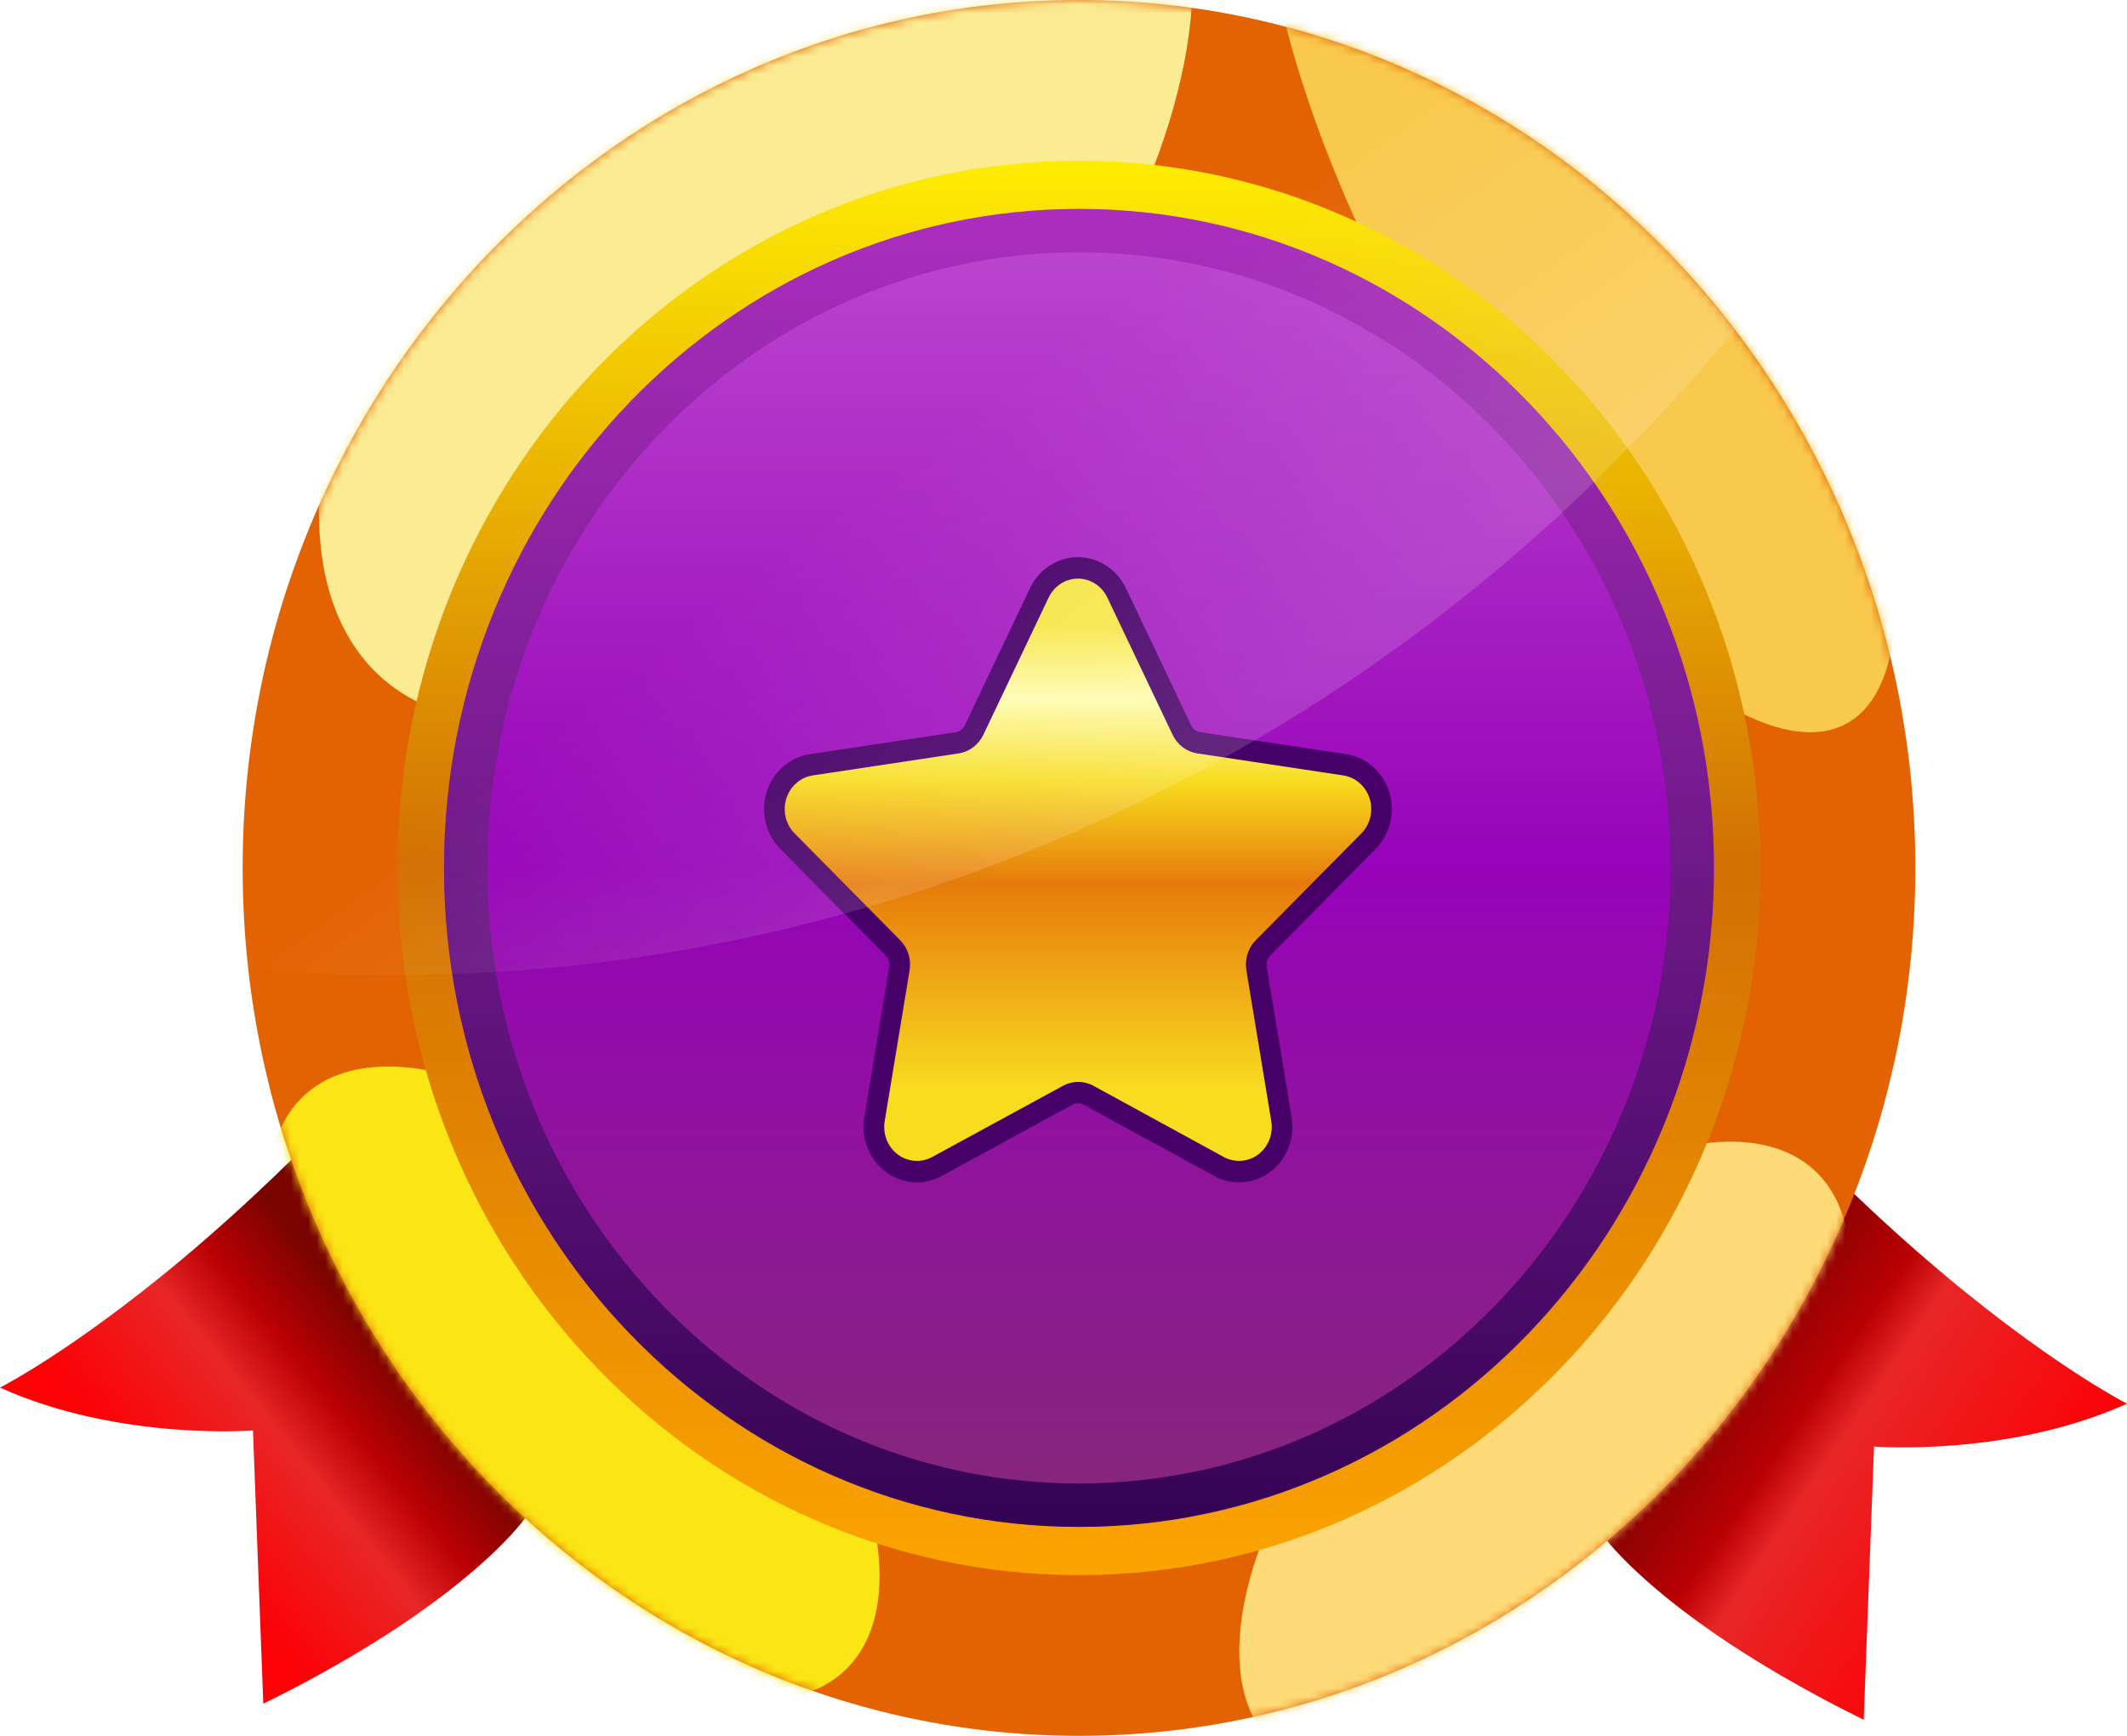 <svg width="245" height="200" viewBox="0 0 245 200" fill="none" xmlns="http://www.w3.org/2000/svg">
<path d="M184.345 176.543C184.345 176.543 187.913 181.901 199.277 189.42C200.127 189.975 201.019 190.549 201.959 191.13C205.527 193.346 209.719 195.704 214.672 198.148L215.862 166.667C215.862 166.667 231.323 167.901 245 161.728C243.424 160.914 236.633 157.117 226.869 149.259C225.995 148.562 225.085 147.821 224.169 147.049C219.852 143.444 215.041 139.105 209.897 133.951C202.185 147.531 184.345 176.543 184.345 176.543Z" fill="url(#paint0_linear_358_8019)"/>
<path d="M60.655 174.691C60.655 174.691 57.087 180.049 45.723 187.568C44.873 188.123 43.981 188.698 43.041 189.278C39.474 191.494 35.311 193.852 30.328 196.296L29.138 164.815C29.138 164.815 13.677 166.049 0 159.877C1.576 159.062 8.367 155.265 18.131 147.407C19.005 146.71 19.915 145.969 20.831 145.198C25.148 141.593 29.959 137.253 35.103 132.099C42.816 145.679 60.655 174.691 60.655 174.691Z" fill="url(#paint1_linear_358_8019)"/>
<path fill-rule="evenodd" clip-rule="evenodd" d="M124.284 200C177.488 200 220.619 155.228 220.619 100C220.619 44.772 177.488 0 124.284 0C71.08 0 27.949 44.772 27.949 100C27.949 155.228 71.08 200 124.284 200ZM124.284 175.926C164.68 175.926 197.427 141.933 197.427 100C197.427 58.067 164.68 24.074 124.284 24.074C83.888 24.074 51.141 58.067 51.141 100C51.141 141.933 83.888 175.926 124.284 175.926Z" fill="#E36302"/>
<mask id="mask0_358_8019" style="mask-type:alpha" maskUnits="userSpaceOnUse" x="27" y="0" width="194" height="200">
<path fill-rule="evenodd" clip-rule="evenodd" d="M124.284 200C177.488 200 220.619 155.228 220.619 100C220.619 44.772 177.488 0 124.284 0C71.08 0 27.949 44.772 27.949 100C27.949 155.228 71.08 200 124.284 200ZM124.284 175.926C164.68 175.926 197.427 141.933 197.427 100C197.427 58.067 164.68 24.074 124.284 24.074C83.888 24.074 51.141 58.067 51.141 100C51.141 141.933 83.888 175.926 124.284 175.926Z" fill="#6C7E92"/>
</mask>
<g mask="url(#mask0_358_8019)">
<g filter="url(#filter0_f_358_8019)">
<ellipse cx="34.792" cy="65.799" rx="34.792" ry="65.799" transform="matrix(0.724 0.69 -0.662 0.749 105.427 -44.917)" fill="#FBEB93"/>
</g>
<g filter="url(#filter1_f_358_8019)">
<ellipse cx="22.215" cy="63.678" rx="22.215" ry="63.678" transform="matrix(-0.858 0.514 -0.486 -0.874 232.027 71.792)" fill="#F9C94D"/>
</g>
<g filter="url(#filter2_f_358_8019)">
<ellipse cx="22.425" cy="45.456" rx="22.425" ry="45.456" transform="matrix(-0.694 -0.72 0.694 -0.72 161.941 216.909)" fill="#FEDB78"/>
</g>
<g filter="url(#filter3_f_358_8019)">
<ellipse cx="22.425" cy="45.456" rx="22.425" ry="45.456" transform="matrix(0.694 -0.72 0.694 0.72 19.029 142.794)" fill="#FBE515"/>
</g>
</g>
<ellipse cx="124.284" cy="100" rx="73.143" ry="75.926" fill="url(#paint2_linear_358_8019)"/>
<path fill-rule="evenodd" clip-rule="evenodd" d="M124.284 181.481C167.636 181.481 202.779 145.001 202.779 100C202.779 54.999 167.636 18.518 124.284 18.518C80.932 18.518 45.789 54.999 45.789 100C45.789 145.001 80.932 181.481 124.284 181.481ZM124.284 175.926C164.68 175.926 197.427 141.933 197.427 100C197.427 58.067 164.68 24.074 124.284 24.074C83.888 24.074 51.141 58.067 51.141 100C51.141 141.933 83.888 175.926 124.284 175.926Z" fill="url(#paint3_linear_358_8019)"/>
<path d="M142.713 136.233C141.713 136.232 140.728 135.975 139.846 135.486L124.813 127.288C124.614 127.179 124.391 127.122 124.165 127.122C123.939 127.122 123.717 127.179 123.517 127.288L108.484 135.486C107.602 135.975 106.618 136.232 105.618 136.233C104.721 136.23 103.836 136.024 103.024 135.63C102.212 135.236 101.492 134.663 100.915 133.951C100.338 133.239 99.917 132.405 99.681 131.507C99.446 130.609 99.402 129.669 99.552 128.751L102.425 111.381C102.463 111.149 102.446 110.911 102.376 110.687C102.305 110.463 102.183 110.261 102.02 110.097L89.865 97.794C89.044 96.962 88.463 95.907 88.189 94.75C87.914 93.593 87.956 92.38 88.311 91.246C88.665 90.113 89.317 89.105 90.194 88.336C91.071 87.566 92.137 87.067 93.273 86.893L110.078 84.362C110.302 84.327 110.515 84.237 110.698 84.098C110.881 83.959 111.03 83.777 111.13 83.566L118.647 67.757C119.155 66.689 119.941 65.789 120.917 65.16C121.892 64.531 123.017 64.198 124.165 64.198C125.313 64.198 126.439 64.531 127.414 65.16C128.389 65.789 129.175 66.689 129.684 67.757L137.2 83.566C137.301 83.777 137.449 83.959 137.633 84.098C137.816 84.237 138.029 84.327 138.253 84.362L155.058 86.893C156.194 87.067 157.26 87.566 158.137 88.336C159.014 89.105 159.666 90.113 160.02 91.246C160.374 92.38 160.417 93.593 160.142 94.75C159.867 95.907 159.286 96.962 158.465 97.794L146.31 110.097C146.147 110.261 146.025 110.463 145.955 110.687C145.884 110.911 145.868 111.149 145.906 111.381L148.778 128.751C148.929 129.669 148.885 130.609 148.649 131.507C148.414 132.405 147.993 133.239 147.416 133.951C146.838 134.663 146.119 135.236 145.307 135.63C144.494 136.024 143.609 136.23 142.713 136.233Z" fill="#470068"/>
<path d="M127.553 68.854L135.069 84.663C135.341 85.231 135.742 85.723 136.237 86.096C136.732 86.469 137.306 86.713 137.912 86.805L154.717 89.342C155.414 89.447 156.069 89.752 156.607 90.224C157.146 90.695 157.547 91.314 157.765 92.009C157.982 92.705 158.008 93.45 157.84 94.159C157.671 94.87 157.314 95.516 156.81 96.027L144.649 108.329C144.211 108.773 143.884 109.321 143.696 109.925C143.507 110.53 143.463 111.173 143.567 111.799L146.433 129.175C146.554 129.896 146.477 130.638 146.212 131.316C145.947 131.994 145.505 132.581 144.934 133.011C144.364 133.441 143.689 133.697 142.986 133.749C142.283 133.801 141.579 133.647 140.956 133.305L125.953 125.107C125.411 124.809 124.806 124.654 124.193 124.654C123.579 124.654 122.975 124.809 122.433 125.107L107.382 133.305C106.759 133.647 106.055 133.801 105.352 133.749C104.649 133.697 103.974 133.441 103.404 133.011C102.833 132.581 102.391 131.994 102.126 131.316C101.861 130.638 101.784 129.896 101.905 129.175L104.771 111.799C104.875 111.173 104.831 110.53 104.642 109.925C104.454 109.321 104.127 108.773 103.689 108.329L91.528 96.027C91.024 95.516 90.667 94.87 90.498 94.159C90.33 93.45 90.356 92.705 90.573 92.009C90.791 91.314 91.192 90.695 91.731 90.224C92.269 89.752 92.924 89.447 93.621 89.342L110.426 86.805C111.032 86.713 111.606 86.469 112.101 86.096C112.596 85.723 112.997 85.231 113.269 84.663L120.785 68.854C121.096 68.198 121.578 67.645 122.176 67.258C122.774 66.872 123.464 66.667 124.169 66.667C124.874 66.667 125.564 66.872 126.162 67.258C126.76 67.645 127.242 68.198 127.553 68.854Z" fill="url(#paint4_linear_358_8019)"/>
<path d="M194.927 100C194.927 140.641 163.212 173.426 124.284 173.426C85.356 173.426 53.641 140.641 53.641 100C53.641 59.359 85.356 26.574 124.284 26.574C163.212 26.574 194.927 59.359 194.927 100Z" stroke="url(#paint5_linear_358_8019)" stroke-width="5"/>
<path opacity="0.15" d="M199.806 37.963C195.279 43.587 191.161 47.929 186.138 52.978C185.766 53.361 185.394 53.744 185.022 54.128C184.774 54.383 184.588 54.575 184.34 54.831C183.41 55.725 182.479 56.684 181.487 57.579C181.115 57.898 180.805 58.218 180.433 58.601C180.185 58.793 179.937 59.049 179.751 59.24C179.441 59.56 179.131 59.815 178.821 60.071C145.831 90.171 103.912 108.511 59.636 111.834C59.202 111.834 58.83 111.898 58.396 111.898C58.086 111.898 57.776 111.962 57.466 111.962C56.97 111.962 56.536 112.026 56.04 112.026C54.428 112.09 52.815 112.218 51.203 112.218C50.707 112.218 50.149 112.282 49.653 112.282C48.413 112.346 47.172 112.346 45.994 112.346C40.227 112.346 34.46 112.154 28.631 111.643C28.197 107.872 27.949 103.974 27.949 100.076C27.949 44.798 71.418 0 124.996 0C149.118 0 170.624 9.61 187.615 24.691C192.018 28.59 196.085 33.298 199.806 37.963Z" fill="url(#paint6_linear_358_8019)"/>
<defs>
<filter id="filter0_f_358_8019" x="-22.327" y="-85.461" width="218.703" height="227.67" filterUnits="userSpaceOnUse" color-interpolation-filters="sRGB">
<feFlood flood-opacity="0" result="BackgroundImageFix"/>
<feBlend mode="normal" in="SourceGraphic" in2="BackgroundImageFix" result="shape"/>
<feGaussianBlur stdDeviation="29.5" result="effect1_foregroundBlur_358_8019"/>
</filter>
<filter id="filter1_f_358_8019" x="86.669" y="-88.257" width="190.703" height="231.64" filterUnits="userSpaceOnUse" color-interpolation-filters="sRGB">
<feFlood flood-opacity="0" result="BackgroundImageFix"/>
<feBlend mode="normal" in="SourceGraphic" in2="BackgroundImageFix" result="shape"/>
<feGaussianBlur stdDeviation="29.5" result="effect1_foregroundBlur_358_8019"/>
</filter>
<filter id="filter2_f_358_8019" x="83.747" y="72.511" width="188.347" height="191.023" filterUnits="userSpaceOnUse" color-interpolation-filters="sRGB">
<feFlood flood-opacity="0" result="BackgroundImageFix"/>
<feBlend mode="normal" in="SourceGraphic" in2="BackgroundImageFix" result="shape"/>
<feGaussianBlur stdDeviation="29.5" result="effect1_foregroundBlur_358_8019"/>
</filter>
<filter id="filter3_f_358_8019" x="-28.05" y="63.869" width="188.347" height="191.023" filterUnits="userSpaceOnUse" color-interpolation-filters="sRGB">
<feFlood flood-opacity="0" result="BackgroundImageFix"/>
<feBlend mode="normal" in="SourceGraphic" in2="BackgroundImageFix" result="shape"/>
<feGaussianBlur stdDeviation="29.5" result="effect1_foregroundBlur_358_8019"/>
</filter>
<linearGradient id="paint0_linear_358_8019" x1="231.698" y1="181.403" x2="194.729" y2="156.442" gradientUnits="userSpaceOnUse">
<stop stop-color="#FC0106"/>
<stop offset="0.556" stop-color="#E82626"/>
<stop offset="0.679" stop-color="#B90004"/>
<stop offset="1" stop-color="#790400"/>
</linearGradient>
<linearGradient id="paint1_linear_358_8019" x1="20.813" y1="176.235" x2="45.652" y2="156.183" gradientUnits="userSpaceOnUse">
<stop stop-color="#FC0106"/>
<stop offset="0.494" stop-color="#E82626"/>
<stop offset="0.717" stop-color="#B90004"/>
<stop offset="1" stop-color="#790400"/>
</linearGradient>
<linearGradient id="paint2_linear_358_8019" x1="124.284" y1="24.074" x2="124.284" y2="175.926" gradientUnits="userSpaceOnUse">
<stop stop-color="#BD49D0"/>
<stop offset="0.5" stop-color="#9703B9"/>
<stop offset="1" stop-color="#852878"/>
</linearGradient>
<linearGradient id="paint3_linear_358_8019" x1="124.284" y1="17.663" x2="124.284" y2="181.399" gradientUnits="userSpaceOnUse">
<stop stop-color="#FFEE02"/>
<stop offset="0.5" stop-color="#D27003"/>
<stop offset="1" stop-color="#FBA400"/>
</linearGradient>
<linearGradient id="paint4_linear_358_8019" x1="124.179" y1="67.329" x2="124.179" y2="125.69" gradientUnits="userSpaceOnUse">
<stop offset="0.082" stop-color="#F7E547"/>
<stop offset="0.226" stop-color="#FEFCAF"/>
<stop offset="0.388" stop-color="#F8DC20"/>
<stop offset="0.59" stop-color="#E67A0B"/>
<stop offset="1" stop-color="#F8DC20"/>
</linearGradient>
<linearGradient id="paint5_linear_358_8019" x1="124.284" y1="24.074" x2="124.284" y2="175.926" gradientUnits="userSpaceOnUse">
<stop stop-color="#AB2EBE"/>
<stop offset="1" stop-color="#340354"/>
</linearGradient>
<linearGradient id="paint6_linear_358_8019" x1="73.359" y1="15.416" x2="130.502" y2="92.468" gradientUnits="userSpaceOnUse">
<stop offset="0.508" stop-color="white" stop-opacity="0"/>
<stop offset="1" stop-color="white"/>
</linearGradient>
</defs>
</svg>
